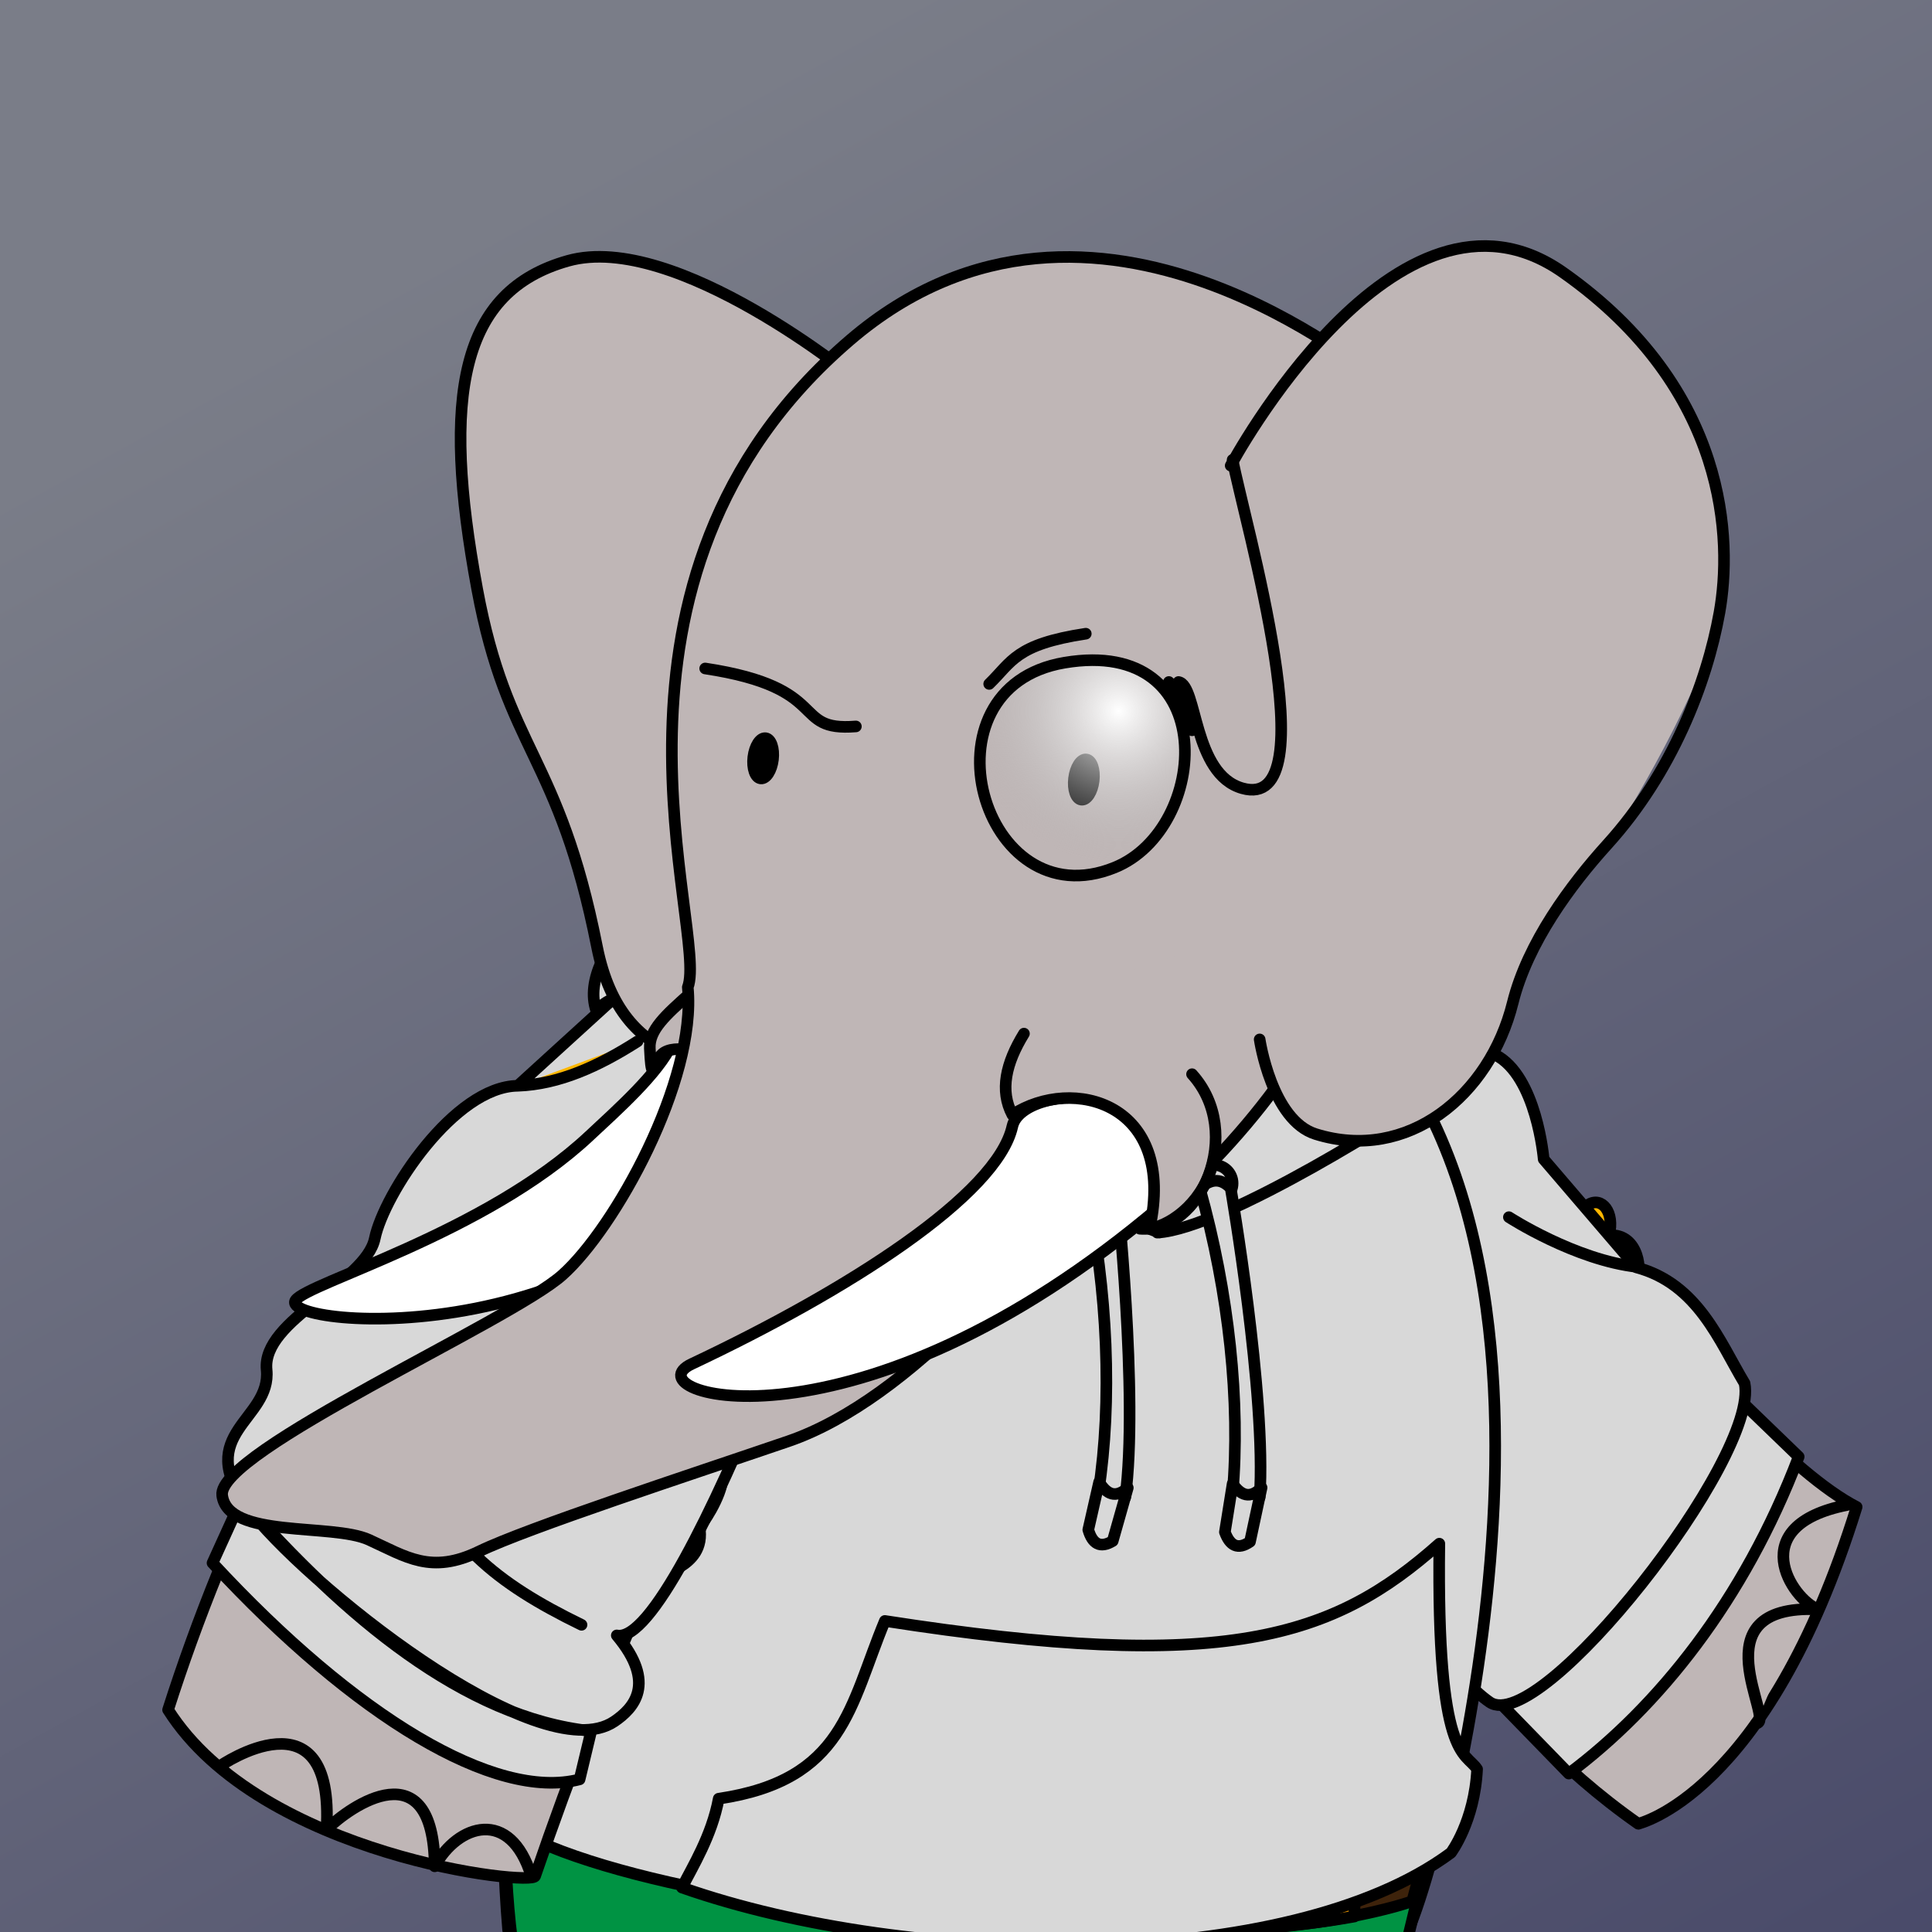 <?xml version="1.0" encoding="UTF-8" standalone="no"?>
<!DOCTYPE svg PUBLIC "-//W3C//DTD SVG 1.1//EN" "http://www.w3.org/Graphics/SVG/1.1/DTD/svg11.dtd">
<svg width="100%" height="100%" viewBox="0 0 1000 1000" xmlns="http://www.w3.org/2000/svg" xmlns:xlink="http://www.w3.org/1999/xlink" xml:space="preserve" xmlns:serif="http://www.serif.com/" style="fill-rule:evenodd;clip-rule:evenodd;stroke-linecap:round;stroke-linejoin:round;stroke-miterlimit:1.5;">
<rect x="0" y="0" width="1000" height="1000" fill="#333333" stroke="none"/>
<rect xmlns="http://www.w3.org/2000/svg" x="0" y="-2" width="1003" height="1043" style="fill:url(#7535836679515925);"/><defs xmlns="http://www.w3.org/2000/svg">
        <linearGradient id="7535836679515925" x1="0" y1="0" x2="1" y2="0" gradientUnits="userSpaceOnUse" gradientTransform="matrix(530,1031.61,-999.972,551.137,458,-3.036)"><stop offset="0" style="stop-color:rgb(122,125,136);stop-opacity:1"/><stop offset="1" style="stop-color:rgb(73,74,105);stop-opacity:1"/></linearGradient>
    </defs>
<g xmlns="http://www.w3.org/2000/svg" id="ArmBack">
        <path id="ArmBack1" xmlns:ns1="http://www.serif.com/" ns1:id="ArmBack" d="M848,944C847.227,943.883 914.358,930.329 961,780C894.839,745.966 758.742,556.508 715,504C676.846,458.2 574.99,496.288 557,523C664.677,607.222 684.341,829.427 848,944Z" style="fill:rgb(191,182,182);stroke:black;stroke-width:6px;"/>
        <path id="ArmBack2" xmlns:ns2="http://www.serif.com/" ns2:id="ArmBack" d="M909,892C919.698,891.865 877.217,830.117 941,833C927.395,827.745 902.151,789.674 956,779" style="fill:rgb(191,182,182);stroke:black;stroke-width:6px;"/>
    </g>
<g xmlns="http://www.w3.org/2000/svg" id="ShirtYellowBack">
        <path d="M696,774L828.827,642.378C831.594,637.321 698.058,464.162 637,471C548.091,480.957 677.013,773.632 696,774Z" style="fill:rgb(255,183,0);stroke:black;stroke-width:6px;"/>
        <path d="M847,661C850.473,662.746 752.481,790.012 712,790C674.582,789.989 677,763 677,763C677,763 771.869,715.04 822.155,623.509C828.977,619.275 835.894,627.241 832.827,639.378C849.13,638.239 849.759,660.2 847,661Z" style="fill:rgb(255,183,0);stroke:black;stroke-width:6px;"/>
    </g>
<g xmlns="http://www.w3.org/2000/svg" id="HoodieArmBack">
        <path d="M812,918C857.94,883.691 902.561,828.771 931,754L902,726C866.403,797.723 821.535,856.955 776,881L812,918Z" style="fill:rgb(216,216,216);stroke:black;stroke-width:6px;"/>
        <path d="M847,656L799,600C799,600 795.425,556.926 774,546C752.575,535.074 673,492 673,492C673,492 616.421,692.997 693,787C735.262,838.879 752.901,868.43 771,881C797.227,899.214 910.84,754.226 903,716C890.028,694.436 878.914,664.518 847,656Z" style="fill:rgb(216,216,216);stroke:black;stroke-width:6px;"/>
        <path d="M781,630C781,630 815.304,652.285 847.794,655.794" style="fill:none;stroke:black;stroke-width:6px;"/>
    </g>
<path xmlns="http://www.w3.org/2000/svg" id="Body" d="M729,999C756.359,935.515 852.869,518.109 591,464C315.846,407.146 245.065,785.723 263,999C280.896,1000.61 729,999 729,999Z" style="fill:rgb(191,182,182);stroke:black;stroke-width:6px;"/>
<path xmlns="http://www.w3.org/2000/svg" id="Pants" d="M744,940L728,1006L265,1004C259.724,963.607 259.985,900.414 264,857C465.432,948.045 633.709,983.196 744,940Z" style="fill:rgb(0,147,67);stroke:black;stroke-width:6px;"/>
<g xmlns="http://www.w3.org/2000/svg" id="Belt">
        <path id="Belt1" xmlns:ns1="http://www.serif.com/" ns1:id="Belt" d="M743,939L731,984C732.427,984.008 524.877,1057.15 265,887C261.716,882.839 263.106,850.285 265,845C534.962,971.128 673.132,972.378 743,939Z" style="fill:rgb(62,35,11);stroke:black;stroke-width:6px;"/>
        <path id="Buckle" d="M602,956L599,998C630.514,999.262 663.568,998.757 701,992L702,954C671.328,958.771 635.784,960.791 602,956Z" style="fill:rgb(229,145,0);stroke:black;stroke-width:6px;"/>
    </g>
<g xmlns="http://www.w3.org/2000/svg" id="ShirtYellowBody">
        <path id="ShirtYellowBody1" xmlns:ns1="http://www.serif.com/" ns1:id="ShirtYellowBody" d="M746,934C762.648,873.204 838.394,515.775 591,464C347.577,413.056 295.426,637.784 267,830C241.428,883.695 674.44,1012.46 746,934Z" style="fill:rgb(255,183,0);stroke:black;stroke-width:6px;"/>
        <path id="Buttons" d="M667,860C672.519,860 677,864.481 677,870C677,875.519 672.519,880 667,880C661.481,880 657,875.519 657,870C657,864.481 661.481,860 667,860ZM668,788C673.519,788 678,792.481 678,798C678,803.519 673.519,808 668,808C662.481,808 658,803.519 658,798C658,792.481 662.481,788 668,788ZM665,715C670.519,715 675,719.481 675,725C675,730.519 670.519,735 665,735C659.481,735 655,730.519 655,725C655,719.481 659.481,715 665,715Z" style="fill:rgb(3,3,3);stroke:rgb(3,0,0);stroke-width:6px;"/>
        <path id="Collar" d="M633,576C633,576 695.11,595.117 706,616C716.89,636.883 725.99,497.232 706,473C686.01,448.768 633,576 633,576Z" style="fill:rgb(255,183,0);stroke:black;stroke-width:6px;"/>
    </g>
<g xmlns="http://www.w3.org/2000/svg" id="HoodieWhiteBody">
            <path id="HoodieWhiteBody1" xmlns:ns1="http://www.serif.com/" ns1:id="HoodieWhiteBody" d="M746,961C761.359,893.515 852.869,518.109 591,464C315.846,407.146 238.065,700.723 256,914C186.718,969.397 615.456,1040.65 746,961Z" style="fill:rgb(216,216,216);stroke:black;stroke-width:6px;"/>
            <path id="HoodiePocket" d="M764.543,915.691C758.522,906.436 743.599,911.849 745,799C690.13,847.757 634.452,866.465 458,839C439.73,882.935 436.989,921.38 372,931C368.386,950.319 358.431,966.225 353,977C471.484,1018.57 666.969,1021.31 751,959C751,959 763.217,942.891 764.543,915.691Z" style="fill:rgb(216,216,216);stroke:black;stroke-width:6px;"/>
        </g>
<g xmlns="http://www.w3.org/2000/svg" id="ArmFront">
            <path id="ArmFront1" xmlns:ns1="http://www.serif.com/" ns1:id="ArmFront" d="M277,971C276.25,976.538 135.071,960.946 87,885C146.865,697.439 280.075,482.055 442,476C618.289,469.408 428.393,528.72 277,971" style="fill:rgb(191,182,182);stroke:black;stroke-width:6px;"/>
            <path id="ArmFront2" xmlns:ns2="http://www.serif.com/" ns2:id="ArmFront" d="M114,914C114,914 173.423,872.935 169,947C181.238,934.736 224.372,904.658 225,966C236.974,944.068 264.146,935.521 275,971" style="fill:none;stroke:black;stroke-width:6px;"/>
        </g>
<g xmlns="http://www.w3.org/2000/svg" id="ShirtYellowFront">
            <path d="M174,691C174,691 300.445,463.058 431,488C547.05,510.171 339.55,774.311 352,785C366.541,797.484 165.754,708.896 174,691Z" style="fill:rgb(255,183,0);stroke:black;stroke-width:6px;"/>
            <path d="M151,720C151,720 237.235,793.145 352,811C357.446,807.61 364.154,801.735 362,790C362.96,790.317 373.477,774.715 374,765C299.75,753.641 231.323,722.72 171,671C171,671 158.556,685.88 162,695C150.815,699.721 146.044,707.524 151,720Z" style="fill:rgb(255,183,0);stroke:black;stroke-width:6px;"/>
        </g>
<g xmlns="http://www.w3.org/2000/svg" id="HoodieFront">
            <g id="HoodieWhiteFront">
                <path id="HoodieWhiteFront1" xmlns:ns1="http://www.serif.com/" ns1:id="HoodieWhiteFront" d="M330,539C309.879,551.865 289.392,561.239 268,562M300,921C256.316,932.303 183.789,888.725 110,809L125,776C178.24,836.569 240.371,889.082 306,896L300,921ZM313,521L268,562C235.075,562.37 198.762,617.973 194,641C189.238,664.027 135.409,682.933 138,709C140.591,735.067 99.737,741.676 128,780C155.927,817.868 278.968,917.473 318,891C327.878,884.3 340.124,871.393 319.252,846.485C353.685,853.503 452.055,571.241 440,593L435,628C486.453,602.413 515.174,454.002 407,478C341.837,492.456 313,521 313,521Z" style="fill:rgb(216,216,216);stroke:black;stroke-width:6px;"/>
                <path d="M215,755C229.794,797.409 256.384,819.315 301,841" style="fill:none;stroke:black;stroke-width:6px;"/>
            </g>
            <g id="HoodieHood">
                <path id="HoodieHood1" xmlns:ns2="http://www.serif.com/" ns2:id="HoodieHood" d="M600,638C609.283,634.491 562.603,568.758 510,531C461.677,496.314 446,442 446,442C446,442 607.956,453.701 628,438C648.044,422.299 641.258,530.945 640,546C638.742,561.055 599,638 599,638C633.944,636.041 731.919,573.322 738,568C757.331,551.082 705.544,489.63 705.544,489.63C693.677,479.508 678,484 678,484C666.326,477.461 647.061,421.879 631,422C603,422.211 528.482,430.716 488,421C447.518,411.284 411.17,393.315 400,414C388.83,434.685 394,428 394,428C394,428 380.461,417.763 367,433C353.539,448.237 297.816,491.448 308.63,523.185C333.45,494.735 432.549,531.361 495,586C520.063,607.928 600,638 600,638ZM678,484C683.645,484.929 638.442,550.256 636,559M386,452L394,429M439,515L370.011,456.011L439,515Z" style="fill:rgb(216,216,216);"/>
                <clipPath id="_clip1">
                    <path id="HoodieHood2" xmlns:ns3="http://www.serif.com/" ns3:id="HoodieHood" d="M600,638C609.283,634.491 562.603,568.758 510,531C461.677,496.314 446,442 446,442C446,442 607.956,453.701 628,438C648.044,422.299 641.258,530.945 640,546C638.742,561.055 599,638 599,638C633.944,636.041 731.919,573.322 738,568C757.331,551.082 705.544,489.63 705.544,489.63C693.677,479.508 678,484 678,484C666.326,477.461 647.061,421.879 631,422C603,422.211 528.482,430.716 488,421C447.518,411.284 411.17,393.315 400,414C388.83,434.685 394,428 394,428C394,428 380.461,417.763 367,433C353.539,448.237 297.816,491.448 308.63,523.185C333.45,494.735 432.549,531.361 495,586C520.063,607.928 600,638 600,638ZM678,484C683.645,484.929 638.442,550.256 636,559M386,452L394,429M439,515L370.011,456.011L439,515Z"/>
                </clipPath>
                <g clip-path="url(#_clip1)">
                    <g transform="matrix(1,0,0,1,0,-6)">
                        <circle cx="628.5" cy="618.5" r="9.5" style="fill:rgb(216,216,216);stroke:black;stroke-width:6px;"/>
                    </g>
                    <g transform="matrix(1,0,0,1,-59,-8)">
                        <circle cx="628.5" cy="618.5" r="9.5" style="fill:rgb(216,216,216);stroke:black;stroke-width:6px;"/>
                    </g>
                </g>
                <path id="HoodieHood3" xmlns:ns4="http://www.serif.com/" ns4:id="HoodieHood" d="M600,638C609.283,634.491 562.603,568.758 510,531C461.677,496.314 446,442 446,442C446,442 607.956,453.701 628,438C648.044,422.299 641.258,530.945 640,546C638.742,561.055 599,638 599,638C633.944,636.041 731.919,573.322 738,568C757.331,551.082 705.544,489.63 705.544,489.63C693.677,479.508 678,484 678,484C666.326,477.461 647.061,421.879 631,422C603,422.211 528.482,430.716 488,421C447.518,411.284 411.17,393.315 400,414C388.83,434.685 394,428 394,428C394,428 380.461,417.763 367,433C353.539,448.237 297.816,491.448 308.63,523.185C333.45,494.735 432.549,531.361 495,586C520.063,607.928 600,638 600,638ZM678,484C683.645,484.929 638.442,550.256 636,559M386,452L394,429M439,515L370.011,456.011L439,515Z" style="fill:none;stroke:black;stroke-width:6px;"/>
                <path d="M637,615C637,615 655.622,722.698 652,775L638,773C642.058,725.97 636.234,669.401 621,615C626.034,610.883 631.227,608.958 637,615Z" style="fill:rgb(216,216,216);stroke:black;stroke-width:6px;"/>
                <g transform="matrix(0.998,0.065,-0.065,0.998,-17.894,-40.825)">
                    <path d="M637,615C637,615 655.622,722.698 652,775L638,773C642.058,725.97 636.234,669.401 621,615C626.034,610.883 631.227,608.958 637,615Z" style="fill:rgb(216,216,216);stroke:black;stroke-width:6px;"/>
                </g>
                <g transform="matrix(1,0,0,1,1,-5)">
                    <path d="M646,803L652,775C645.999,781.146 641.221,778.965 637,773L633,798C635.575,805.081 639.704,807.374 646,803Z" style="fill:rgb(216,216,216);stroke:black;stroke-width:6px;"/>
                </g>
                <g transform="matrix(0.998,0.065,-0.065,0.998,-16.572,-45.749)">
                    <path d="M646,803L652,775C645.999,781.146 641.221,778.965 637,773L633,798C635.575,805.081 639.704,807.374 646,803Z" style="fill:rgb(216,216,216);stroke:black;stroke-width:6px;"/>
                </g>
            </g>
        </g>
<path xmlns="http://www.w3.org/2000/svg" id="Ear3Back" d="M444,197C444,197 349.65,119.368 294,135C238.35,150.632 228.312,204.295 247,305C262.589,389.007 289.247,390.32 309,490C322.195,556.585 373.5,548.394 387,552C451.776,569.301 494.074,209.522 444,197Z" style="fill:rgb(191,182,182);stroke:black;stroke-width:6px;"/>
<g xmlns="http://www.w3.org/2000/svg" id="Horn2Back">
            <path d="M348,540C377.71,540.881 388.253,552.993 401,570C328.402,704.31 143.26,687.361 153,673C159.104,664 251.29,638.29 305,588C319.175,574.727 340.827,555.655 348,540Z" style="fill:white;stroke:black;stroke-width:6px;"/>
            <path id="HornBack" d="M341,548C337.811,555.797 337.062,557.463 336.347,542.598C335.892,533.125 344.66,525.342 356.78,514.52C384.034,490.186 385.83,444.275 399,488C408.542,519.678 423.855,497.278 424,508C424.219,524.257 413.424,550.78 399,577C403.758,557.309 347.459,532.204 341,548Z" style="fill:rgb(191,182,182);stroke:black;stroke-width:6px;"/>
        </g>
<path xmlns="http://www.w3.org/2000/svg" d="M708,191C713.558,200.103 566.883,67.298 440,176C295.261,300 367.03,482.439 356,511C360.656,559.377 318.083,635.972 291,660C263.917,684.028 112.099,751.388 115,774C117.901,796.612 171.719,788.217 191,797C210.281,805.783 223.052,815.107 248,803C272.948,790.893 357.205,763.369 408,746C471.521,724.279 538.868,643.419 552,615C588.787,613.299 697.177,539.696 742,445C765.015,396.376 762.745,383.175 752,307C741.255,230.825 708,191 708,191ZM587,537L552,615" style="fill:rgb(191,182,182);stroke:black;stroke-width:6px;"/>
<g xmlns="http://www.w3.org/2000/svg" id="Horn2Front">
            <path d="M358,706C438.747,667.931 516.094,618.54 524,583C529.108,560.038 614.873,556.336 601,624C442.683,758.531 325.094,721.514 358,706Z" style="fill:white;stroke:black;stroke-width:6px;"/>
            <path d="M530,535C549.324,519.09 663.592,444.541 675,539C659.872,559.996 644.859,581.684 624.777,601.936C622.121,622.271 609.026,633.807 595,633C603.125,570.13 550.938,556.222 522,578C519.02,564.08 522.272,549.704 530,535Z" style="fill:rgb(191,182,182);"/>
            <path d="M684,526C669.527,551.472 652.887,574.959 627.956,601.072C623.647,620.524 607.859,633.661 595,636C609.349,570.586 555.076,556.668 524,577C517.399,564.511 520.587,550.302 530,535" style="fill:none;stroke:black;stroke-width:6px;"/>
            <path d="M617,556C644.411,586.372 621.499,638.566 590,636" style="fill:none;stroke:black;stroke-width:6px;"/>
        </g>
<g xmlns="http://www.w3.org/2000/svg" id="Eart3Front">
            <g transform="matrix(1,0,0,1,-45,7)">
                <path d="M687,226C687,226 767.864,73.406 854,134C940.136,194.594 941.526,273.38 935,310C928.474,346.62 884.536,419.667 877,430C869.464,440.333 828.699,492.585 827,509C823.224,545.485 781.25,598.998 727,579C696.331,567.695 698,532 698,532" style="fill:rgb(191,182,182);"/>
            </g>
            <g transform="matrix(1,0,0,1,-45,7)">
                <path d="M682,234C682,234 767.864,73.406 854,134C940.136,194.594 941.526,273.38 935,310C928.474,346.62 910.312,393.233 877,430C858.062,450.902 835.715,480.934 828,512C816.022,560.232 773.354,594.784 726,580C703.162,572.87 697,531 697,531" style="fill:none;stroke:black;stroke-width:6px;"/>
            </g>
        </g>
<path xmlns="http://www.w3.org/2000/svg" id="YoungEyes" d="M562.256,393.084C565.064,393.422 566.781,398.365 566.088,404.114C565.395,409.863 562.552,414.255 559.744,413.916C556.936,413.578 555.219,408.635 555.912,402.886C556.605,397.137 559.448,392.745 562.256,393.084ZM396.256,382.084C399.064,382.422 400.781,387.365 400.088,393.114C399.395,398.863 396.552,403.255 393.744,402.916C390.936,402.578 389.219,397.635 389.912,391.886C390.605,386.137 393.448,381.745 396.256,382.084Z" style="stroke:black;stroke-width:6px;"/>
<g xmlns="http://www.w3.org/2000/svg" id="Monocol">
            <path d="M577,449C626.231,428.952 632.524,329.257 551,343C474.224,355.942 508.157,477.034 577,449Z" style="fill:url(#7464156698673234);stroke:url(#34760848184590);stroke-width:6px;"/>
            <path d="M617,378C616.409,368.898 613.196,360.388 605,353M638,238C643.59,268.147 688.463,420.962 643,408C617.322,400.679 619.843,354.52 610,353M512,354C523.796,342.593 525.567,333.507 562,328M365,346C431.079,356.011 408.933,378.745 443,376" style="fill:none;stroke:url(#1921968195638980);stroke-width:6px;"/>
        </g><defs xmlns="http://www.w3.org/2000/svg">
        <radialGradient id="7464156698673234" cx="0" cy="0" r="1" gradientUnits="userSpaceOnUse" gradientTransform="matrix(-44,65,-65,-44,579,368)"><stop offset="0" style="stop-color:white;stop-opacity:1"/><stop offset="1" style="stop-color:rgb(178,178,178);stop-opacity:0"/></radialGradient>
        <radialGradient id="34760848184590" cx="0" cy="0" r="1" gradientUnits="userSpaceOnUse" gradientTransform="matrix(70.14,0,0,106.691,551,342.309)"><stop offset="0" style="stop-color:black;stop-opacity:1"/><stop offset="1" style="stop-color:black;stop-opacity:1"/></radialGradient>
        <radialGradient id="1921968195638980" cx="0" cy="0" r="1" gradientUnits="userSpaceOnUse" gradientTransform="matrix(12,0,0,25,605,353)"><stop offset="0" style="stop-color:black;stop-opacity:1"/><stop offset="1" style="stop-color:black;stop-opacity:1"/></radialGradient>
    </defs></svg>